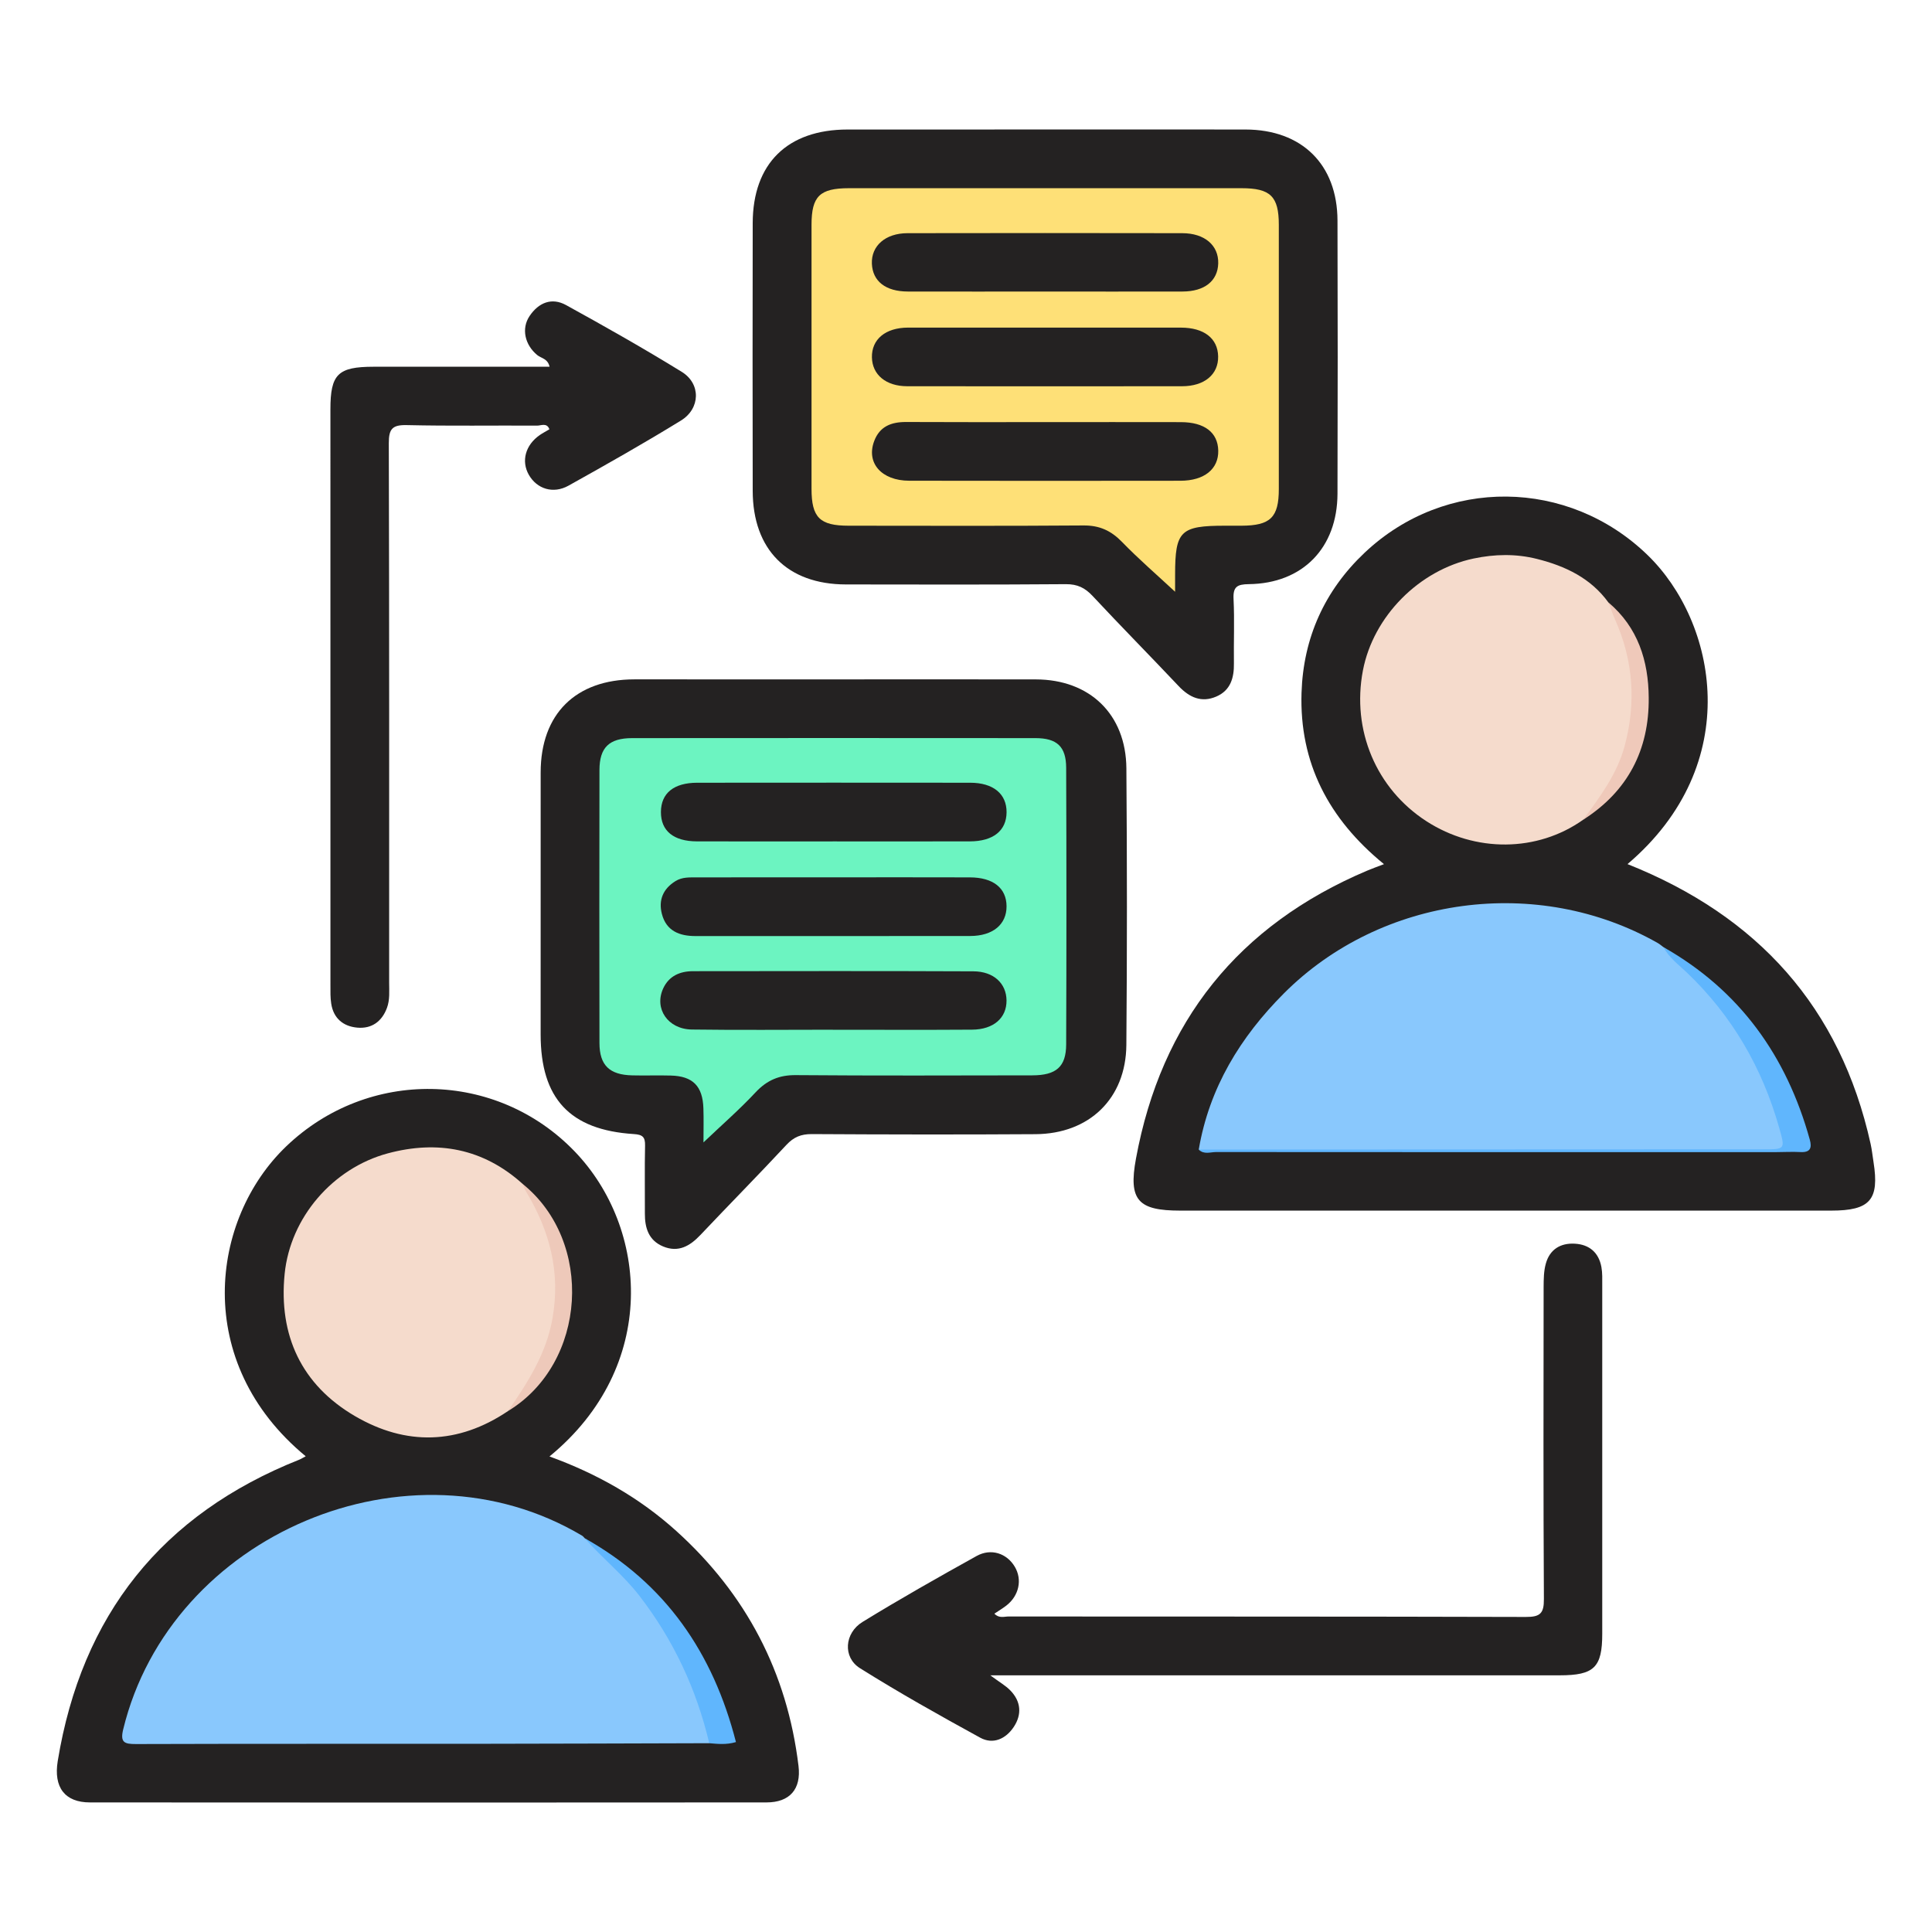 <?xml version="1.0" encoding="utf-8"?>
<!-- Generator: Adobe Illustrator 16.0.2, SVG Export Plug-In . SVG Version: 6.00 Build 0)  -->
<!DOCTYPE svg PUBLIC "-//W3C//DTD SVG 1.1 Tiny//EN" "http://www.w3.org/Graphics/SVG/1.1/DTD/svg11-tiny.dtd">
<svg version="1.1" baseProfile="tiny" id="Layer_1" xmlns="http://www.w3.org/2000/svg" xmlns:xlink="http://www.w3.org/1999/xlink"
	 x="0px" y="0px" width="85px" height="85px" viewBox="0 0 85 85" xml:space="preserve">
<g>
	<path fill="#242222" d="M71.604,38.017c5.733,2.283,9.365,6.3,10.696,12.313c0.058,0.262,0.084,0.529,0.127,0.795
		c0.263,1.662-0.149,2.137-1.863,2.137c-9.545,0-19.091,0-28.636,0c-1.854,0-2.29-0.452-1.95-2.289
		c1.112-6.033,4.505-10.265,10.161-12.664c0.212-0.091,0.429-0.167,0.75-0.29c-2.445-1.996-3.726-4.468-3.627-7.545
		c0.079-2.415,1.016-4.493,2.775-6.156c3.55-3.353,8.969-3.269,12.447,0.1C75.519,27.355,76.798,33.601,71.604,38.017z"/>
	<path fill="#242222" d="M24.175,64.078c2.081,0.755,3.956,1.813,5.581,3.281c3.072,2.776,4.877,6.219,5.375,10.336
		c0.123,1.017-0.382,1.604-1.409,1.604c-9.921,0.008-19.844,0.008-29.765,0c-1.107,0-1.606-0.666-1.417-1.821
		c1.052-6.42,4.577-10.855,10.634-13.262c0.093-0.038,0.179-0.097,0.276-0.146c-5.004-4.129-4.205-10.434-0.854-13.639
		c3.609-3.453,9.243-3.341,12.679,0.219C28.531,54.022,28.998,60.122,24.175,64.078z"/>
	<path fill="#242222" d="M36.621,29.89c2.983,0,5.967-0.005,8.951,0.001c2.372,0.004,3.965,1.534,3.984,3.91
		c0.031,4.059,0.033,8.118-0.001,12.177c-0.021,2.353-1.63,3.907-4,3.921c-3.28,0.021-6.56,0.015-9.839-0.004
		c-0.468-0.002-0.793,0.128-1.115,0.473c-1.246,1.338-2.531,2.639-3.787,3.967c-0.462,0.488-0.97,0.783-1.642,0.503
		c-0.634-0.266-0.804-0.813-0.8-1.451c0.005-0.993-0.014-1.989,0.008-2.983c0.009-0.38-0.107-0.486-0.495-0.51
		c-2.817-0.18-4.098-1.563-4.099-4.383c0-3.845-0.002-7.688,0.001-11.532c0.003-2.566,1.54-4.088,4.123-4.09
		C30.814,29.887,33.718,29.89,36.621,29.89z"/>
	<path fill="#242222" d="M46.003,5.697c2.932,0,5.861-0.004,8.794,0.001c2.482,0.005,4.039,1.538,4.047,4.005
		c0.012,4.006,0.012,8.013,0,12.019c-0.008,2.387-1.536,3.952-3.904,3.978c-0.515,0.006-0.697,0.118-0.669,0.658
		c0.046,0.939,0.003,1.882,0.016,2.823c0.011,0.639-0.147,1.194-0.774,1.464c-0.651,0.281-1.184,0.042-1.656-0.458
		c-1.255-1.33-2.54-2.63-3.787-3.967c-0.338-0.361-0.668-0.522-1.176-0.519c-3.227,0.025-6.453,0.017-9.679,0.012
		c-2.571-0.004-4.094-1.53-4.099-4.118c-0.008-3.925-0.007-7.852,0-11.777c0.005-2.624,1.525-4.118,4.177-4.12
		C40.196,5.695,43.1,5.697,46.003,5.697z"/>
	<path fill="#242222" d="M43.57,73.708c0.415,0.308,0.675,0.453,0.875,0.659c0.478,0.486,0.522,1.063,0.154,1.615
		c-0.348,0.52-0.904,0.781-1.473,0.47c-1.787-0.979-3.568-1.977-5.293-3.06c-0.761-0.479-0.683-1.544,0.116-2.034
		c1.646-1.011,3.329-1.963,5.018-2.901c0.637-0.353,1.327-0.116,1.677,0.469c0.342,0.569,0.19,1.281-0.372,1.715
		c-0.162,0.124-0.338,0.229-0.523,0.354c0.207,0.217,0.43,0.124,0.623,0.124c7.586,0.006,15.171-0.002,22.757,0.02
		c0.629,0.003,0.802-0.152,0.796-0.791c-0.027-4.572-0.017-9.145-0.012-13.718c0.002-0.346,0.004-0.708,0.097-1.036
		c0.173-0.626,0.646-0.914,1.278-0.877c0.637,0.037,1.05,0.39,1.167,1.026c0.048,0.261,0.037,0.536,0.037,0.804
		c0.002,5.11,0.002,10.221,0,15.331c0,1.48-0.356,1.829-1.87,1.829c-8.016,0.001-16.03,0-24.046,0
		C44.316,73.708,44.055,73.708,43.57,73.708z"/>
	<path fill="#242222" d="M24.179,16.135c-0.079-0.359-0.368-0.371-0.541-0.512c-0.547-0.448-0.711-1.167-0.338-1.721
		c0.396-0.587,0.972-0.828,1.606-0.479c1.715,0.945,3.423,1.91,5.09,2.938c0.846,0.522,0.822,1.614-0.038,2.142
		c-1.623,0.998-3.283,1.937-4.948,2.865c-0.676,0.376-1.39,0.141-1.743-0.477c-0.344-0.604-0.152-1.312,0.481-1.751
		c0.133-0.091,0.277-0.165,0.424-0.253c-0.111-0.303-0.366-0.16-0.542-0.161c-1.91-0.012-3.82,0.021-5.729-0.023
		c-0.636-0.015-0.797,0.162-0.795,0.795c0.022,7.91,0.015,15.818,0.015,23.729c0,0.376,0.038,0.757-0.098,1.12
		c-0.224,0.601-0.675,0.921-1.303,0.865c-0.617-0.055-1.049-0.407-1.148-1.058c-0.041-0.263-0.034-0.536-0.034-0.805
		c-0.001-8.446-0.002-16.895-0.001-25.342c0-1.547,0.33-1.871,1.904-1.872C19.01,16.134,21.581,16.135,24.179,16.135z"/>
	<path fill="#89C8FD" d="M52.74,50.576c0.463-2.72,1.831-4.952,3.747-6.872c4.286-4.293,11.169-5.212,16.444-2.217
		c0.092,0.052,0.171,0.123,0.256,0.185c2.586,1.936,4.307,4.469,5.214,7.565c0.075,0.257,0.157,0.514,0.202,0.779
		c0.073,0.436-0.062,0.655-0.548,0.641c-0.806-0.024-1.614-0.008-2.421-0.008c-7.342,0-14.682,0.002-22.021-0.004
		C53.322,50.646,53.021,50.718,52.74,50.576z"/>
	<path fill="#F5DBCC" d="M69.646,36.07c-2.01,1.424-4.74,1.448-6.888,0.061c-2.211-1.429-3.296-4.004-2.796-6.63
		c0.456-2.388,2.475-4.423,4.869-4.928c0.936-0.197,1.866-0.215,2.792,0.018c1.243,0.312,2.361,0.841,3.142,1.916
		C72.654,28.915,72.441,33.798,69.646,36.07z"/>
	<path fill="#60B6FD" d="M52.74,50.576c8.271-0.002,16.544-0.006,24.815-0.01c0.999,0,0.99,0.002,0.72-0.956
		c-0.746-2.637-2.07-4.922-4.059-6.821c-0.364-0.348-0.786-0.653-1.029-1.118c3.36,1.903,5.418,4.794,6.438,8.474
		c0.1,0.36,0.018,0.566-0.413,0.541c-0.376-0.02-0.752,0.004-1.129,0.004c-8.194,0-16.389,0.002-24.584-0.005
		C53.251,50.686,52.965,50.806,52.74,50.576z"/>
	<path fill="#EFC9BA" d="M69.646,36.07c0.749-1.008,1.505-2.028,1.835-3.261c0.507-1.893,0.379-3.758-0.429-5.561
		c-0.106-0.243-0.191-0.496-0.287-0.743c1.299,1.096,1.76,2.57,1.772,4.187C72.56,32.994,71.613,34.82,69.646,36.07z"/>
	<path fill="#89C8FD" d="M31.204,76.694c-3.411,0.009-6.822,0.023-10.233,0.026c-4.997,0.004-9.993-0.005-14.99,0.011
		c-0.514,0.002-0.7-0.073-0.561-0.646c2.087-8.594,12.601-13.038,20.194-8.519c0.043,0.026,0.075,0.073,0.112,0.11
		c2.789,2.032,4.484,4.798,5.41,8.075C31.221,76.058,31.356,76.367,31.204,76.694z"/>
	<path fill="#F5DBCC" d="M22.355,62.078c-2.2,1.485-4.497,1.535-6.739,0.224c-2.353-1.376-3.363-3.552-3.093-6.254
		c0.247-2.483,2.118-4.654,4.538-5.305c2.187-0.587,4.194-0.216,5.919,1.331C25.444,54.896,25.165,59.369,22.355,62.078z"/>
	<path fill="#60B6FD" d="M31.204,76.694c-0.561-2.375-1.568-4.53-3.062-6.471c-0.721-0.938-1.644-1.666-2.417-2.547
		c3.562,1.989,5.653,5.058,6.654,8.968C31.948,76.77,31.576,76.725,31.204,76.694z"/>
	<path fill="#EEC9BA" d="M22.355,62.078c0.858-1.255,1.673-2.5,1.951-4.067c0.362-2.049-0.121-3.855-1.158-5.582
		c-0.067-0.111-0.114-0.236-0.169-0.354C26.155,54.62,25.821,59.975,22.355,62.078z"/>
	<path fill="#6CF4C1" d="M30.95,50.261c0-0.53,0.013-1.015-0.003-1.495c-0.03-0.982-0.466-1.422-1.434-1.446
		c-0.564-0.016-1.129,0.006-1.694-0.008c-1.003-0.022-1.443-0.442-1.445-1.422c-0.007-4.004-0.007-8.008,0-12.014
		c0.001-0.989,0.428-1.401,1.439-1.402c5.913-0.005,11.827-0.005,17.74,0c0.945,0,1.35,0.368,1.354,1.303
		c0.015,4.059,0.015,8.117,0,12.176c-0.004,0.981-0.438,1.356-1.489,1.358c-3.467,0.005-6.935,0.018-10.402-0.01
		c-0.731-0.007-1.269,0.221-1.769,0.752C32.539,48.813,31.753,49.496,30.95,50.261z"/>
	<path fill="#FEE077" d="M51.699,26.035c-0.806-0.75-1.602-1.437-2.331-2.188c-0.484-0.5-0.993-0.735-1.701-0.729
		c-3.442,0.026-6.887,0.013-10.33,0.011c-1.27,0-1.632-0.358-1.633-1.621c-0.002-3.874-0.002-7.748,0-11.621
		c0.001-1.256,0.364-1.606,1.646-1.607c5.756-0.001,11.515-0.001,17.271,0c1.275,0,1.642,0.359,1.642,1.613
		c0.002,3.874,0.002,7.748,0,11.622c0,1.252-0.371,1.61-1.644,1.614c-0.242,0.001-0.484,0-0.728,0c-1.957,0-2.191,0.229-2.191,2.151
		C51.699,25.543,51.699,25.804,51.699,26.035z"/>
	<path fill="#242222" d="M36.707,37.018c-2.016,0-4.03,0.004-6.045-0.001c-1.032-0.003-1.588-0.464-1.584-1.293
		c0.004-0.825,0.563-1.285,1.598-1.287c4.004-0.004,8.007-0.004,12.011,0c1.016,0.001,1.604,0.493,1.598,1.301
		c-0.006,0.807-0.587,1.276-1.611,1.279C40.684,37.021,38.696,37.018,36.707,37.018z"/>
	<path fill="#242222" d="M36.624,38.599c2.015,0,4.029-0.005,6.044,0.002c1.03,0.002,1.612,0.471,1.616,1.27
		c0.004,0.799-0.599,1.307-1.598,1.309c-4.029,0.006-8.06,0.002-12.088,0.003c-0.71,0-1.286-0.228-1.478-0.974
		c-0.157-0.609,0.051-1.106,0.602-1.446c0.295-0.182,0.62-0.16,0.939-0.161C32.647,38.597,34.635,38.599,36.624,38.599z"/>
	<path fill="#242222" d="M36.644,45.303c-2.068,0-4.136,0.021-6.205-0.008c-1.062-0.016-1.668-0.924-1.261-1.809
		c0.257-0.554,0.744-0.757,1.317-0.758c4.109-0.004,8.218-0.012,12.327,0.006c0.901,0.004,1.453,0.537,1.461,1.279
		c0.008,0.771-0.569,1.282-1.518,1.288c-2.042,0.014-4.082,0.004-6.123,0.004C36.644,45.305,36.644,45.304,36.644,45.303z"/>
	<path fill="#242222" d="M45.989,18.571c1.989,0,3.977-0.004,5.966,0.001c1.039,0.002,1.624,0.455,1.643,1.248
		c0.02,0.813-0.612,1.33-1.665,1.331c-3.978,0.005-7.953,0.007-11.93-0.001c-1.224-0.002-1.903-0.785-1.543-1.743
		c0.245-0.654,0.759-0.843,1.406-0.841C41.907,18.577,43.948,18.571,45.989,18.571z"/>
	<path fill="#242222" d="M45.986,12.827c-2.016,0-4.03,0.004-6.045-0.001c-0.978-0.002-1.549-0.452-1.582-1.223
		c-0.032-0.785,0.593-1.342,1.566-1.344c4.031-0.008,8.059-0.007,12.089,0c0.986,0.001,1.604,0.537,1.583,1.329
		c-0.021,0.769-0.599,1.236-1.568,1.238C50.015,12.831,48.001,12.827,45.986,12.827z"/>
	<path fill="#242222" d="M45.994,14.413c1.988,0,3.978-0.002,5.964,0.001c1.015,0.001,1.619,0.475,1.635,1.263
		c0.017,0.793-0.598,1.315-1.587,1.316c-4.029,0.004-8.061,0.004-12.09,0c-0.938-0.001-1.54-0.506-1.555-1.27
		c-0.016-0.795,0.596-1.307,1.589-1.31C41.964,14.41,43.98,14.413,45.994,14.413z"/>
</g>
</svg>
